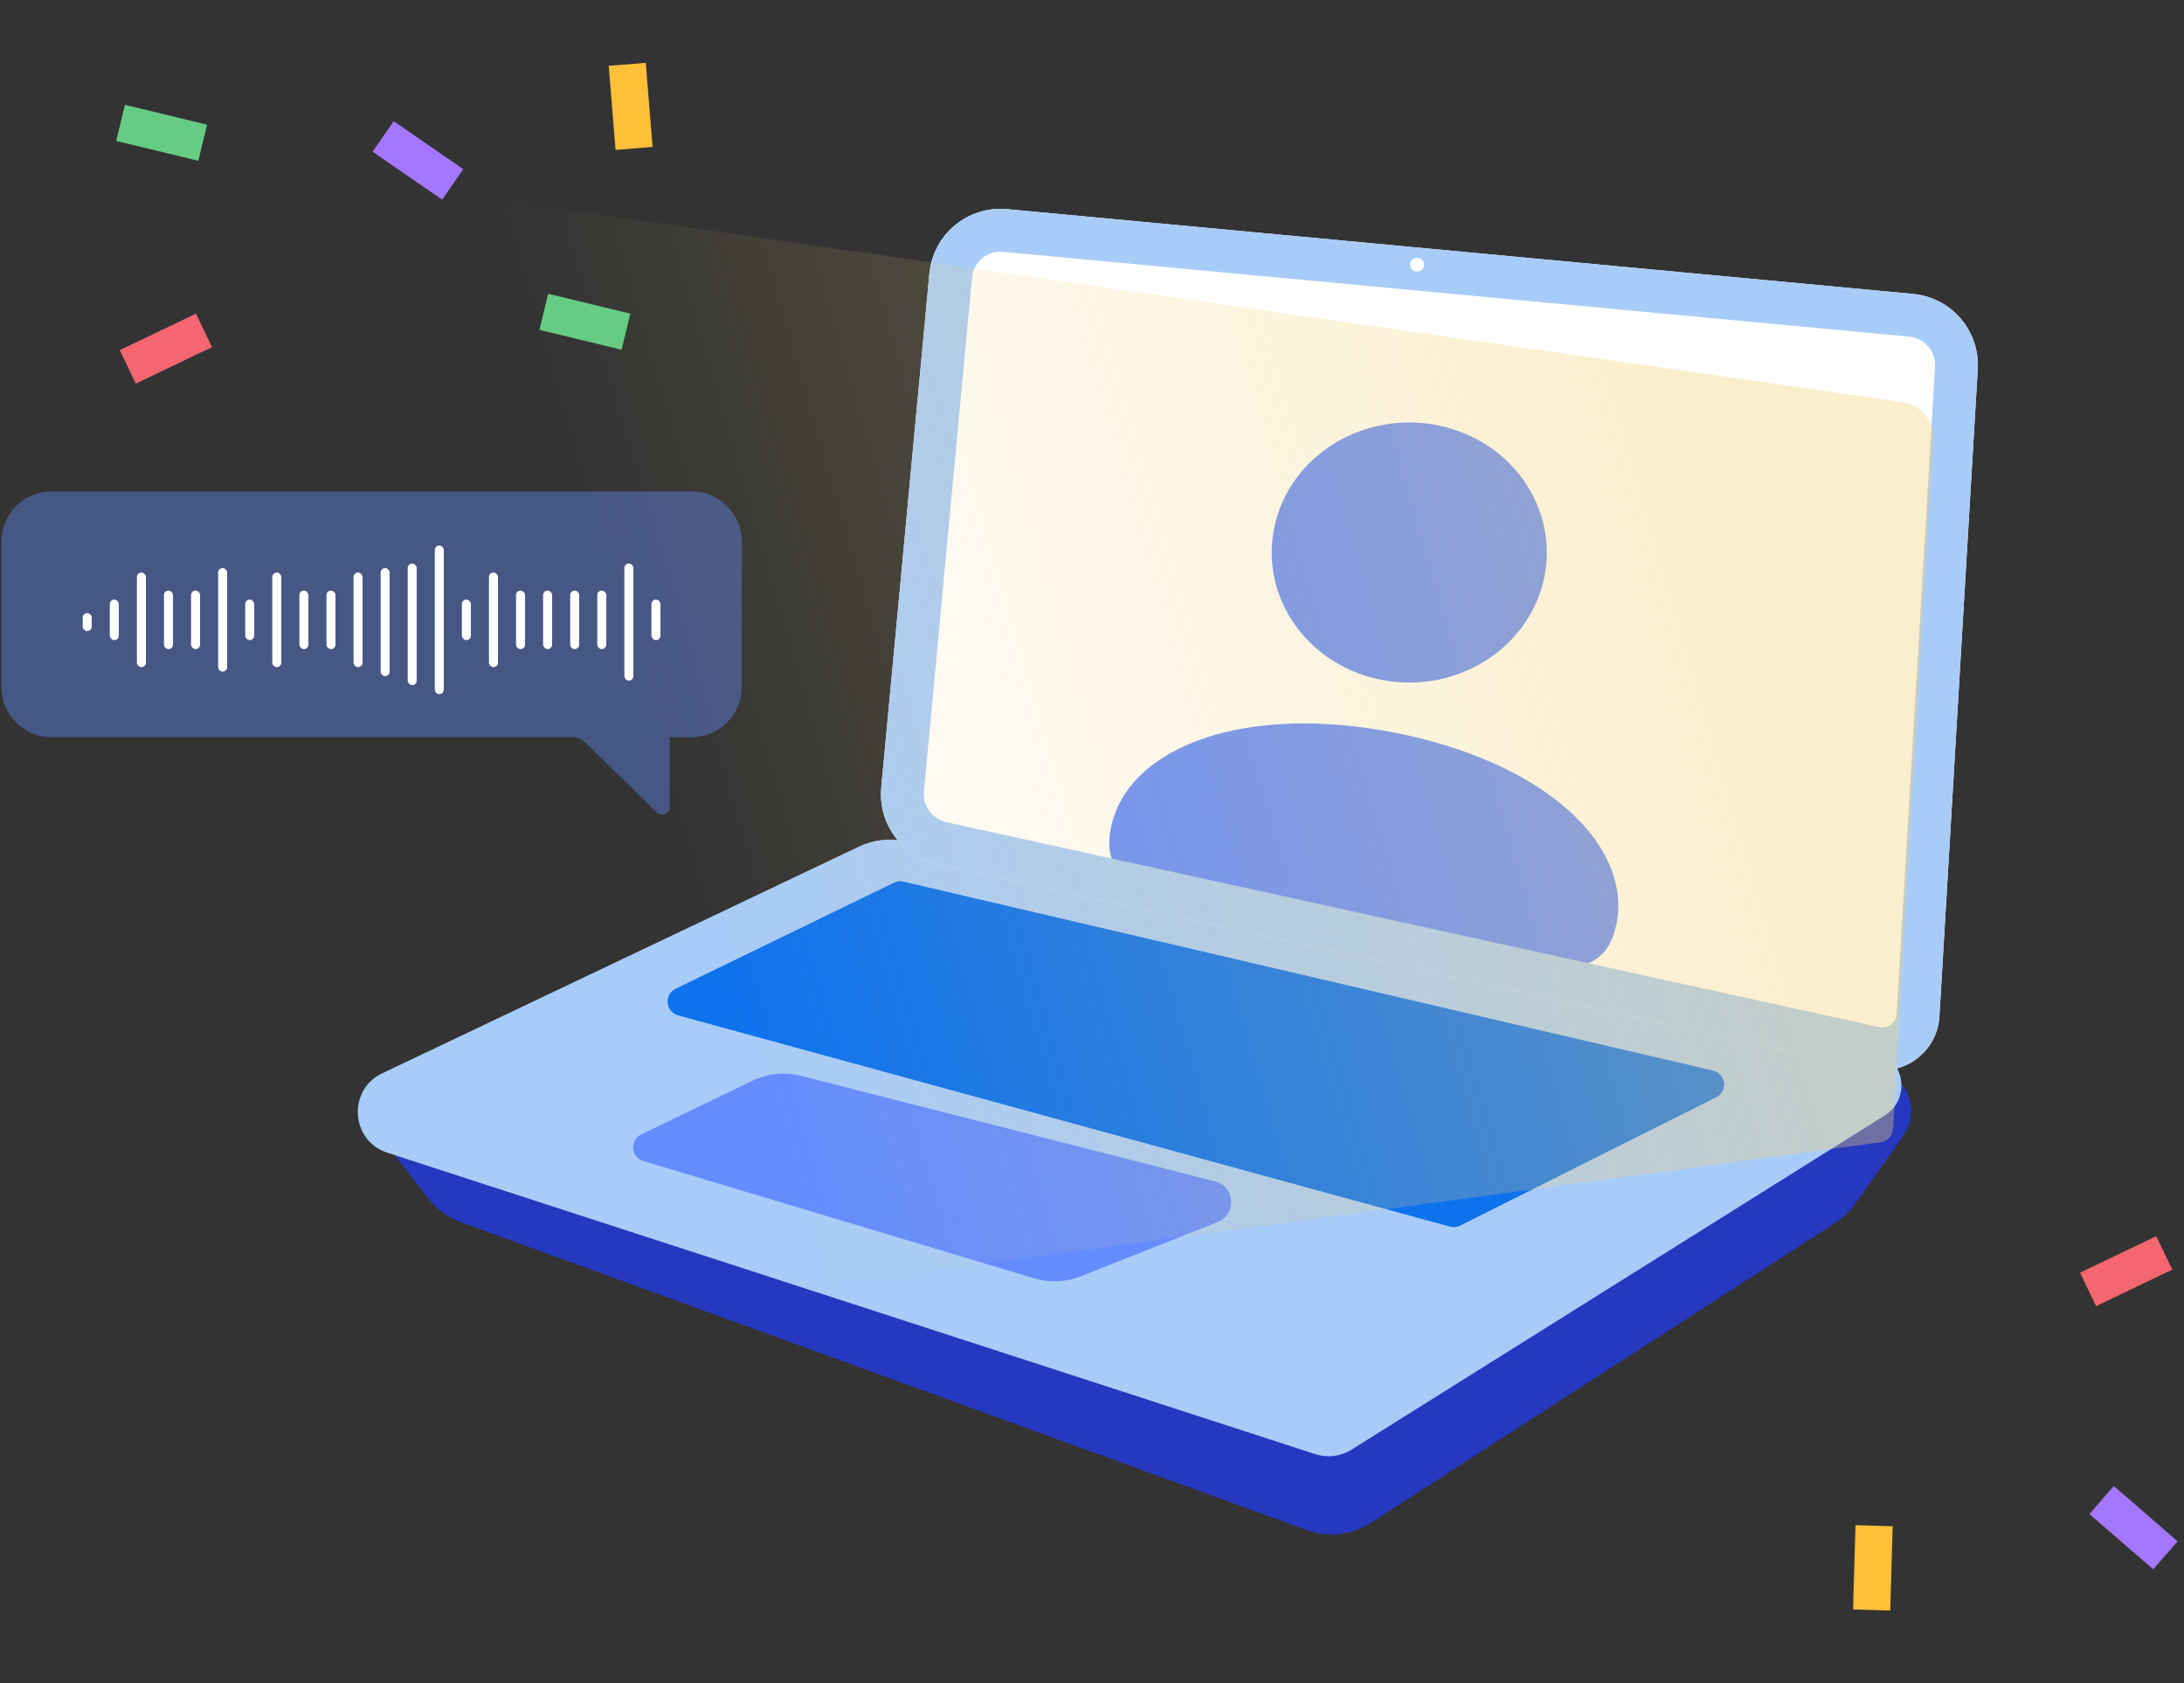 <svg width="196" height="151" viewBox="0 0 196 151" fill="none" xmlns="http://www.w3.org/2000/svg">
<rect x="0" y="0" width="196" height="151" fill="#333333" stroke="none"/>
<path d="M78.931 76.916C80.213 76.326 81.655 76.176 83.032 76.489L168.522 95.927C171.192 96.534 172.39 99.657 170.812 101.894L166.51 107.993C166.037 108.664 165.439 109.238 164.75 109.683L122.984 136.651C121.298 137.74 119.201 137.976 117.316 137.29L41.322 109.64C40.188 109.228 39.194 108.504 38.454 107.552L34.556 102.541C33.035 100.586 33.733 97.723 35.983 96.687L78.931 76.916Z" fill="#2538BF"/>
<path d="M77.104 75.946C78.382 75.338 79.826 75.171 81.209 75.47L168.109 94.237C170.92 94.844 171.571 98.559 169.134 100.085L121.278 130.07C120.313 130.674 119.131 130.82 118.048 130.469L34.768 103.426C31.461 102.352 31.164 97.788 34.305 96.295L77.104 75.946Z" fill="#A8CCF8"/>
<path d="M80.222 79.196C80.486 79.068 80.787 79.034 81.073 79.101L153.734 96.056C154.902 96.329 155.09 97.913 154.017 98.45L131.04 109.964C130.757 110.106 130.432 110.138 130.127 110.055L60.856 91.1C59.714 90.788 59.57 89.228 60.634 88.711L80.222 79.196Z" fill="#0E72ED"/>
<path d="M67.52 96.966C68.879 96.31 70.426 96.154 71.888 96.527L109.04 105.991C110.847 106.452 111.007 108.955 109.274 109.642L97 114.507C95.659 115.039 94.178 115.103 92.796 114.688L57.729 104.165C56.608 103.829 56.487 102.291 57.54 101.783L67.52 96.966Z" fill="#648CFE"/>
<path d="M83.406 24.549C83.736 21.025 86.86 18.435 90.384 18.765L171.69 26.372C175.13 26.693 177.696 29.684 177.491 33.132L174.049 91.202C173.862 94.348 170.909 96.582 167.831 95.906L84.093 77.518C80.932 76.823 78.785 73.882 79.087 70.66L83.406 24.549Z" fill="white"/>
<path d="M123.955 60.993C130.628 62.308 137.165 58.26 138.555 51.952C139.946 45.644 135.664 39.465 128.991 38.151C122.317 36.836 115.78 40.884 114.39 47.192C112.999 53.499 117.281 59.678 123.955 60.993Z" fill="#648CFE"/>
<path d="M125.213 65.745C111.619 63.067 101.289 67.035 99.725 74.131C98.681 78.862 102.506 80.508 107.511 81.494L134.697 86.85C135.109 86.931 135.521 86.985 135.929 87.013C136.141 87.027 136.352 87.035 136.562 87.035C140.868 87.05 144.123 87.196 145.035 83.057C145.636 80.332 144.857 77.542 142.9 74.987C139.76 70.888 133.587 67.394 125.213 65.745Z" fill="#648CFE"/>
<path d="M85.32 24.728C85.551 22.261 87.738 20.449 90.205 20.679L171.511 28.286C173.919 28.511 175.715 30.604 175.572 33.019L172.13 91.088C172.013 93.054 170.167 94.451 168.243 94.028L84.506 75.64C82.293 75.154 80.79 73.095 81.001 70.839L85.32 24.728Z" stroke="#A8CCF8" stroke-width="3.846"/>
<ellipse cx="127.178" cy="23.759" rx="0.641" ry="0.606" fill="white"/>
<path d="M11.588 13.182L170.756 36.091C172.404 36.328 173.596 37.787 173.499 39.45L169.888 101.287C169.853 101.9 169.388 102.401 168.781 102.483L11.588 123.753V13.182Z" fill="url(#paint0_linear_1046_19228)" fill-opacity="0.6"/>
<rect width="7.573" height="3.336" transform="matrix(-0.029 0.999 1 0.029 166.52 136.836)" fill="#FFBF39"/>
<rect width="7.574" height="3.336" transform="matrix(0.756 0.655 0.656 -0.754 187.511 135.839)" fill="#A477FF"/>
<rect width="7.583" height="3.332" transform="matrix(-0.902 0.432 0.433 0.901 193.508 110.908)" fill="#F46670"/>
<rect width="7.585" height="3.331" transform="matrix(-0.972 -0.235 -0.236 0.972 56.568 28.14)" fill="#66CC84"/>
<path opacity="0.4" d="M66.564 61.656V48.577C66.564 46.102 64.557 44.095 62.082 44.095H4.614C2.139 44.095 0.132 46.102 0.132 48.577V61.656C0.132 64.131 2.139 66.138 4.614 66.138H51.343C51.781 66.138 52.202 66.309 52.516 66.615L58.961 72.898C59.387 73.313 60.103 73.011 60.103 72.417V66.149C60.103 66.143 60.108 66.138 60.114 66.138H62.082C64.557 66.138 66.564 64.131 66.564 61.656Z" fill="#648CFE"/>
<rect x="7.423" y="55.006" width="0.81" height="1.616" rx="0.405" fill="white"/>
<rect x="19.576" y="50.965" width="0.81" height="9.295" rx="0.405" fill="white"/>
<rect x="56.033" y="50.56" width="0.81" height="10.507" rx="0.405" fill="white"/>
<rect x="39.019" y="48.944" width="0.81" height="13.336" rx="0.405" fill="white"/>
<rect x="9.854" y="53.794" width="0.81" height="3.637" rx="0.405" fill="white"/>
<rect x="22.006" y="53.794" width="0.81" height="3.637" rx="0.405" fill="white"/>
<rect x="58.463" y="53.794" width="0.81" height="3.637" rx="0.405" fill="white"/>
<rect x="41.45" y="53.794" width="0.81" height="3.637" rx="0.405" fill="white"/>
<rect x="12.285" y="51.369" width="0.81" height="8.487" rx="0.405" fill="white"/>
<rect x="31.728" y="51.369" width="0.81" height="8.487" rx="0.405" fill="white"/>
<rect x="24.436" y="51.369" width="0.81" height="8.487" rx="0.405" fill="white"/>
<rect x="43.88" y="51.369" width="0.81" height="8.487" rx="0.405" fill="white"/>
<rect x="14.715" y="52.985" width="0.81" height="5.254" rx="0.405" fill="white"/>
<rect x="34.159" y="50.965" width="0.81" height="9.699" rx="0.405" fill="white"/>
<rect x="26.868" y="52.985" width="0.81" height="5.254" rx="0.405" fill="white"/>
<rect x="51.171" y="52.985" width="0.81" height="5.254" rx="0.405" fill="white"/>
<rect x="46.31" y="52.985" width="0.81" height="5.254" rx="0.405" fill="white"/>
<rect x="17.145" y="52.985" width="0.81" height="5.254" rx="0.405" fill="white"/>
<rect x="36.589" y="50.56" width="0.81" height="10.911" rx="0.405" fill="white"/>
<rect x="29.298" y="52.985" width="0.81" height="5.254" rx="0.405" fill="white"/>
<rect x="53.602" y="52.985" width="0.81" height="5.254" rx="0.405" fill="white"/>
<rect x="48.741" y="52.985" width="0.81" height="5.254" rx="0.405" fill="white"/>
<rect width="7.574" height="3.335" transform="matrix(-0.081 -0.996 -0.997 0.081 58.567 13.181)" fill="#FFBF39"/>
<rect width="7.575" height="3.335" transform="matrix(-0.824 -0.568 -0.569 0.821 41.575 15.176)" fill="#A477FF"/>
<rect width="7.583" height="3.332" transform="matrix(-0.902 0.432 0.433 0.901 17.585 28.14)" fill="#F46670"/>
<rect width="7.585" height="3.331" transform="matrix(-0.972 -0.235 -0.236 0.972 18.585 11.188)" fill="#66CC84"/>
<defs>
<linearGradient id="paint0_linear_1046_19228" x1="58.62" y1="67.254" x2="150.428" y2="40.563" gradientUnits="userSpaceOnUse">
<stop stop-color="#F4D176" stop-opacity="0"/>
<stop offset="1" stop-color="#F4D176" stop-opacity="0.6"/>
</linearGradient>
</defs>
</svg>
